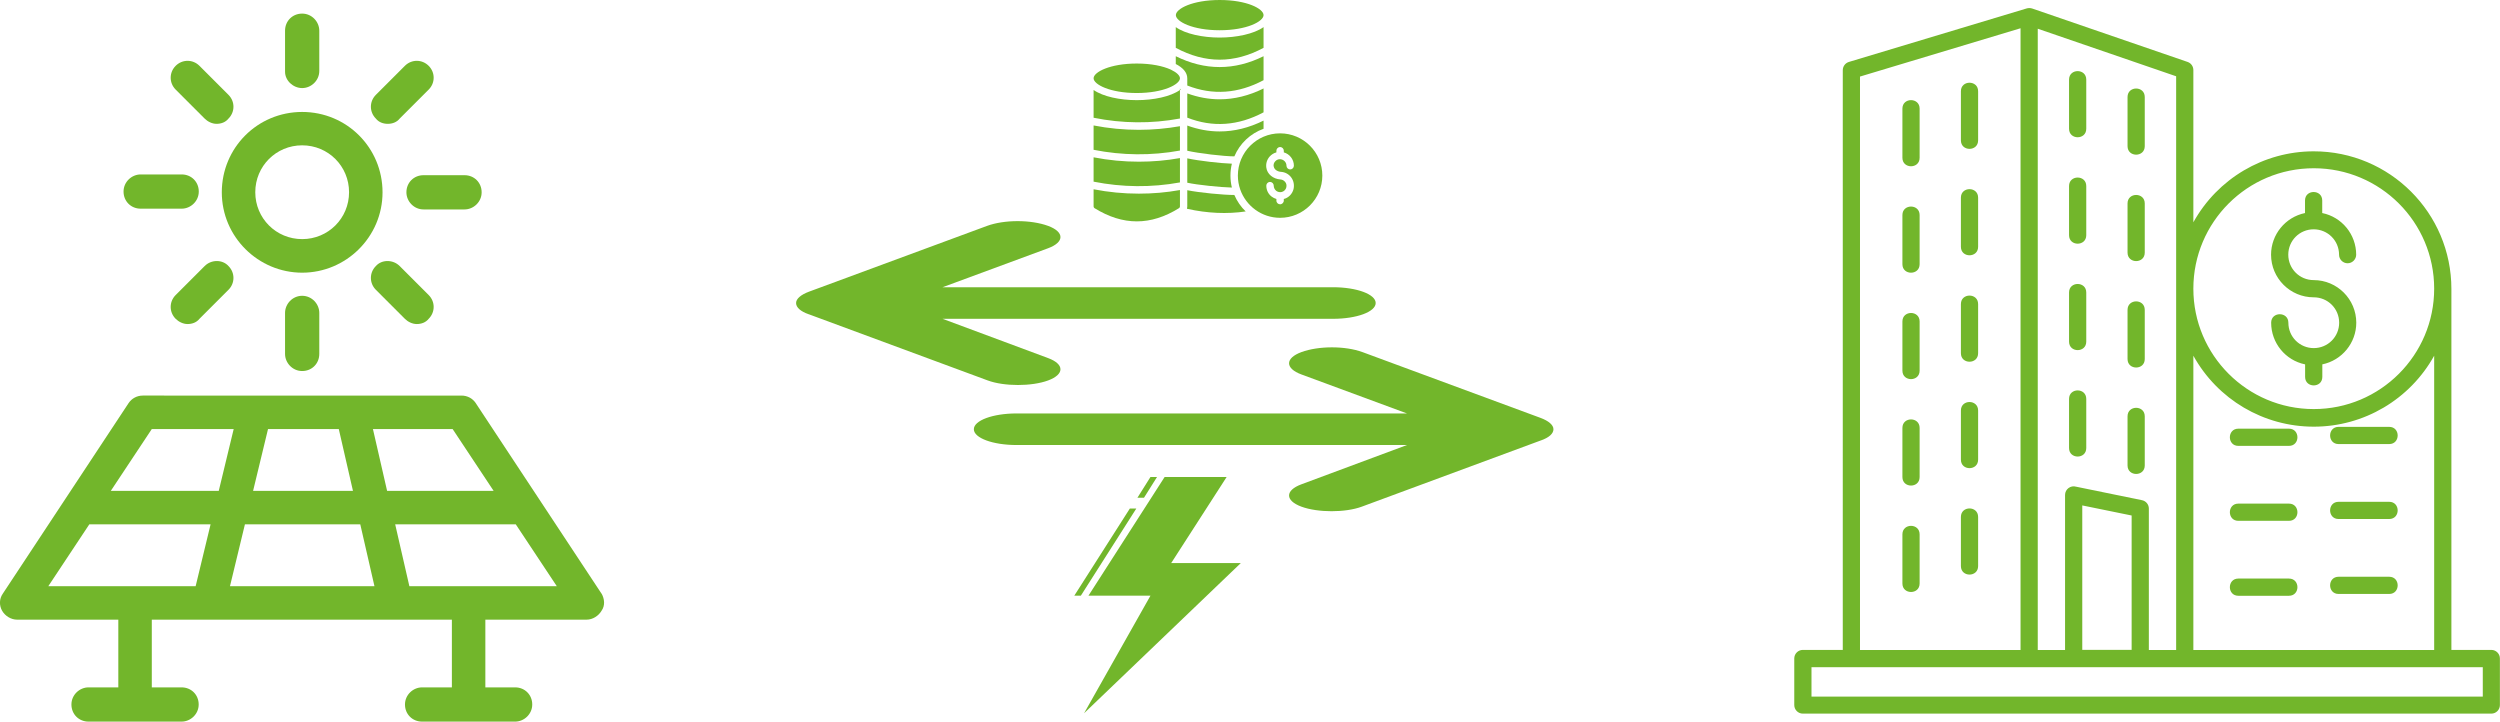<?xml version="1.0" encoding="UTF-8"?>
<svg id="Ebene_2" data-name="Ebene 2" xmlns="http://www.w3.org/2000/svg" viewBox="0 0 262.85 75.87">
  <defs>
    <style>
      .cls-1, .cls-2 {
        fill: #72b62b;
        stroke-width: 0px;
      }

      .cls-2 {
        fill-rule: evenodd;
      }
    </style>
  </defs>
  <g id="Ebene_1-2" data-name="Ebene 1">
    <path class="cls-2" d="m212.44,68.34V2.97l-16.88,5.08v60.29h16.88Zm1.81-65.32v65.32h2.87v-16.3c0-.61.59-1.04,1.16-.87l6.93,1.42c.43.09.72.46.72.88v14.87h2.87V8.02l-14.55-5h0Zm-1.21-2.12c.21-.07.44-.07.64,0l16.32,5.61c.38.13.61.48.61.86v16c2.55-4.59,7.38-7.46,12.66-7.46,7.99,0,14.47,6.48,14.47,14.47v37.95h4.2c.5,0,.9.41.9.9v4.9c0,.5-.41.9-.9.9h-72.39c-.5,0-.9-.41-.9-.9v-4.9c0-.5.41-.9.9-.9h4.2V7.38c0-.39.25-.75.65-.87l18.64-5.61h0Zm17.57,36.5v30.94h25.32v-30.94c-2.55,4.59-7.38,7.46-12.66,7.46s-10.11-2.86-12.66-7.46h0Zm-40.15,35.84h70.58v-3.09h-70.58v3.09h0Zm28.47-4.9v-15.2l5.19,1.06v14.13h-5.19Zm16.41-21.46h5.32c1.19,0,1.19-1.81,0-1.81h-5.32c-1.19,0-1.19,1.81,0,1.81h0Zm10.54-.19h5.32c1.19,0,1.19-1.81,0-1.81h-5.32c-1.19,0-1.19,1.81,0,1.81h0Zm-10.54,8.07h5.32c1.19,0,1.19-1.81,0-1.81h-5.32c-1.19,0-1.19,1.81,0,1.81h0Zm10.54-.19h5.32c1.19,0,1.19-1.81,0-1.81h-5.32c-1.19,0-1.19,1.81,0,1.81h0Zm-10.54,8.07h5.32c1.19,0,1.19-1.81,0-1.81h-5.32c-1.19,0-1.19,1.81,0,1.81h0Zm10.54-.19h5.32c1.19,0,1.19-1.81,0-1.81h-5.32c-1.19,0-1.19,1.81,0,1.81h0Zm-28.34-54.08c0-1.19,1.81-1.19,1.81,0v5.17c0,1.19-1.81,1.19-1.81,0v-5.17h0Zm6.15,1.83c0-1.19,1.81-1.19,1.81,0v5.17c0,1.19-1.81,1.19-1.81,0v-5.17h0Zm-6.15,9.36c0-1.19,1.81-1.19,1.81,0v5.17c0,1.19-1.81,1.19-1.81,0v-5.17h0Zm6.15,1.83c0-1.19,1.81-1.19,1.81,0v5.17c0,1.19-1.81,1.19-1.81,0v-5.17h0Zm-6.15,9.36c0-1.19,1.81-1.19,1.81,0v5.17c0,1.19-1.81,1.19-1.81,0v-5.17h0Zm6.15,1.83c0-1.19,1.81-1.19,1.81,0v5.17c0,1.19-1.81,1.19-1.81,0v-5.17h0Zm-6.15,9.36c0-1.19,1.81-1.19,1.81,0v5.17c0,1.19-1.81,1.19-1.81,0v-5.17h0Zm6.15,1.83c0-1.19,1.81-1.19,1.81,0v5.17c0,1.19-1.81,1.19-1.81,0v-5.17h0Zm-17.52-34.18c0-1.19,1.81-1.19,1.81,0v5.17c0,1.19-1.81,1.19-1.81,0v-5.17h0Zm-6.15,1.83c0-1.19,1.81-1.19,1.81,0v5.17c0,1.19-1.81,1.19-1.81,0v-5.17h0Zm6.15,9.36c0-1.19,1.81-1.19,1.81,0v5.17c0,1.19-1.81,1.19-1.81,0v-5.17h0Zm-6.15,1.83c0-1.19,1.81-1.19,1.81,0v5.17c0,1.19-1.81,1.19-1.81,0v-5.17h0Zm6.15,9.36c0-1.19,1.81-1.19,1.81,0v5.17c0,1.19-1.81,1.19-1.81,0v-5.17h0Zm-6.15,1.83c0-1.19,1.81-1.19,1.81,0v5.17c0,1.19-1.81,1.19-1.81,0v-5.17h0Zm6.15,9.36c0-1.19,1.81-1.19,1.81,0v5.17c0,1.19-1.81,1.19-1.81,0v-5.17h0Zm-6.15,1.83c0-1.19,1.81-1.19,1.81,0v5.17c0,1.19-1.81,1.19-1.81,0v-5.17h0Zm6.15,9.36c0-1.19,1.81-1.19,1.81,0v5.17c0,1.19-1.81,1.19-1.81,0v-5.17h0Zm-6.15,1.83c0-1.19,1.81-1.19,1.81,0v5.17c0,1.19-1.81,1.19-1.81,0v-5.17h0Zm43.25-38.49c-6.99,0-12.66,5.67-12.66,12.66s5.67,12.66,12.66,12.66,12.66-5.67,12.66-12.66-5.67-12.66-12.66-12.66h0Zm0,13.57c1.48,0,2.67,1.19,2.67,2.67s-1.19,2.67-2.67,2.67-2.67-1.19-2.67-2.67c0-1.19-1.81-1.19-1.81,0,0,2.13,1.5,3.96,3.57,4.38v1.32c0,1.19,1.81,1.19,1.81,0v-1.32c2.07-.43,3.57-2.26,3.57-4.38,0-2.47-2.01-4.48-4.48-4.48-1.48,0-2.67-1.19-2.67-2.67s1.19-2.67,2.67-2.67,2.67,1.19,2.67,2.67c0,.5.41.9.9.9s.9-.41.9-.9c0-2.13-1.5-3.96-3.57-4.38v-1.32c0-1.19-1.81-1.19-1.81,0v1.32c-2.07.43-3.57,2.26-3.57,4.38,0,2.47,2.01,4.48,4.48,4.48h0Z"/>
    <path class="cls-1" d="m161.97,46.32l-18.79,6.95c-1.73.64-4.62.64-6.35,0s-1.73-1.71,0-2.35l11.1-4.13h-41.05c-2.5,0-4.49-.74-4.49-1.66s1.99-1.66,4.49-1.66h41.05l-11.1-4.1c-1.73-.64-1.73-1.71,0-2.35.9-.33,2.05-.5,3.21-.5s2.31.17,3.21.5l18.73,6.92c.83.31,1.35.74,1.35,1.19s-.45.88-1.35,1.19h0Z"/>
    <g>
      <path class="cls-1" d="m63.24,62.41l-13.23-20.04c-.31-.47-.86-.78-1.49-.78H15.02c-.63,0-1.17.31-1.49.78L.3,62.41c-.39.55-.39,1.25-.08,1.8.31.55.94.94,1.57.94h10.65v7.12h-3.13c-.94,0-1.8.78-1.8,1.8s.78,1.8,1.8,1.8h9.78c.94,0,1.8-.78,1.8-1.8s-.78-1.8-1.8-1.8h-3.13v-7.12h31.55v7.12h-3.13c-.94,0-1.8.78-1.8,1.8s.78,1.8,1.8,1.8h9.78c.94,0,1.8-.78,1.8-1.8s-.78-1.8-1.8-1.8h-3.13v-7.12h10.65c.63,0,1.25-.39,1.57-.94.39-.55.31-1.25,0-1.8Zm-11.35-10.8h-11.19l-1.49-6.5h8.38l4.31,6.5Zm-25.28,0l1.57-6.5h7.44l1.49,6.5h-10.49Zm11.27,3.52l1.49,6.5h-15.19l1.57-6.5h12.13Zm-21.92-10.02h8.61l-1.57,6.5h-11.35l4.31-6.5Zm-6.58,10.02h12.76l-1.57,6.5H5.08l4.31-6.5Zm33.66,6.5l-1.49-6.5h12.68l4.31,6.5h-15.5Z"/>
      <path class="cls-1" d="m31.77,28.67c4.62,0,8.45-3.76,8.45-8.45s-3.76-8.45-8.45-8.45-8.45,3.76-8.45,8.45,3.84,8.45,8.45,8.45Zm0-13.39c2.74,0,4.93,2.19,4.93,4.93s-2.19,4.93-4.93,4.93-4.93-2.19-4.93-4.93,2.19-4.93,4.93-4.93Z"/>
      <path class="cls-1" d="m31.77,9.26c.94,0,1.8-.78,1.8-1.8V3.23c0-.94-.78-1.8-1.8-1.8s-1.8.78-1.8,1.8v4.31c0,.94.86,1.72,1.8,1.72Z"/>
      <path class="cls-1" d="m21.52,12.47c.31.31.78.55,1.25.55s.94-.16,1.25-.55c.7-.7.7-1.8,0-2.5l-3.05-3.05c-.7-.7-1.8-.7-2.5,0s-.7,1.8,0,2.5l3.05,3.05Z"/>
      <path class="cls-1" d="m14.79,21.94h4.31c.94,0,1.8-.78,1.8-1.8s-.78-1.8-1.8-1.8h-4.31c-.94,0-1.8.78-1.8,1.8s.78,1.8,1.8,1.8Z"/>
      <path class="cls-1" d="m21.52,27.97l-3.05,3.05c-.7.7-.7,1.8,0,2.5.31.31.78.55,1.25.55s.94-.16,1.25-.55l3.05-3.05c.7-.7.7-1.8,0-2.5-.63-.7-1.8-.7-2.5,0Z"/>
      <path class="cls-1" d="m29.97,32.9v4.31c0,.94.78,1.8,1.8,1.8s1.8-.78,1.8-1.8v-4.31c0-.94-.78-1.8-1.8-1.8s-1.8.86-1.8,1.8Z"/>
      <path class="cls-1" d="m39.52,27.97c-.7.7-.7,1.8,0,2.5l3.05,3.05c.31.31.78.55,1.25.55s.94-.16,1.25-.55c.7-.7.7-1.8,0-2.5l-3.05-3.05c-.7-.7-1.88-.7-2.5,0Z"/>
      <path class="cls-1" d="m42.73,20.22c0,.94.78,1.8,1.8,1.8h4.31c.94,0,1.8-.78,1.8-1.8s-.78-1.8-1.8-1.8h-4.31c-1.02,0-1.8.78-1.8,1.8Z"/>
      <path class="cls-1" d="m40.77,13.02c.47,0,.94-.16,1.25-.55l3.05-3.05c.7-.7.7-1.8,0-2.5s-1.8-.7-2.5,0l-3.05,3.05c-.7.7-.7,1.8,0,2.5.31.39.78.55,1.25.55Z"/>
    </g>
    <g>
      <g>
        <g>
          <g>
            <path class="cls-1" d="m124.06,9.3v.18s.03-.02.05-.04c-.03-.04-.05-.09-.05-.14Z"/>
            <path class="cls-1" d="m124.06,8.23c0,.64-1.73,1.55-4.54,1.55s-4.54-.9-4.54-1.55,1.73-1.55,4.54-1.55c1.54,0,2.75.27,3.54.62.02.01.04.02.06.03.61.29.94.62.94.9Z"/>
          </g>
          <path class="cls-1" d="m124.11,9.44s-.04.03-.05.04v-.18s.03.09.05.14Z"/>
          <g>
            <path class="cls-1" d="m124.06,9.47v2.99c-3.01.56-6.06.53-9.08-.08v-2.92c1,.7,2.8,1.07,4.54,1.07s3.54-.36,4.54-1.07Z"/>
            <path class="cls-1" d="m124.06,13.27v2.56c-3.01.55-6.06.52-9.08-.08v-2.56c1.58.31,3.17.46,4.76.46,1.44,0,2.89-.13,4.32-.38Z"/>
            <g>
              <path class="cls-1" d="m124.06,16.62v2.56c-3.01.55-6.06.52-9.08-.08v-2.56c1.58.31,3.17.46,4.76.46,1.44,0,2.88-.12,4.32-.38Z"/>
              <path class="cls-1" d="m124.06,19.97v1.74c0,.07-.04.13-.09.17-2.99,1.86-5.9,1.86-8.9,0-.05-.04-.09-.1-.09-.17v-1.81c1.58.31,3.17.46,4.76.46,1.44,0,2.89-.12,4.32-.38Z"/>
            </g>
          </g>
        </g>
        <g>
          <path class="cls-1" d="m132.85,1.59c0,.66-1.75,1.59-4.61,1.59s-4.61-.92-4.61-1.59,1.75-1.59,4.61-1.59c2.86,0,4.61.92,4.61,1.59Z"/>
          <g>
            <path class="cls-1" d="m132.85,2.85v2.18c-3.1,1.66-6.13,1.66-9.23,0v-2.18c1.01.72,2.85,1.1,4.61,1.1s3.61-.38,4.62-1.1Z"/>
            <path class="cls-1" d="m132.85,5.91v2.52c-2.66,1.42-5.36,1.61-8.02.56v-.75c0-.63-.47-1.13-1.21-1.51v-.82c1.53.76,3.08,1.14,4.61,1.14,1.55,0,3.09-.38,4.62-1.14Z"/>
            <path class="cls-1" d="m132.85,9.29v2.52c-2.66,1.42-5.36,1.61-8.02.56v-2.55c1.13.41,2.27.62,3.4.62,1.54,0,3.09-.38,4.62-1.14Z"/>
          </g>
        </g>
        <g>
          <path class="cls-1" d="m134.61,16.72s-.01,0-.02,0h-.02s.01,0,.02,0h.02Z"/>
          <g>
            <path class="cls-1" d="m134.59,14.02c-2.45,0-4.44,1.99-4.44,4.44,0,.51.09,1.01.25,1.47.61,1.73,2.26,2.97,4.19,2.97,2.45,0,4.44-1.99,4.44-4.44s-1.99-4.44-4.44-4.44Zm-.67,3.47c.05.37.44.56.78.58.43.03.82.25,1.07.6s.33.79.23,1.22c-.13.5-.52.91-1.02,1.03v.17c0,.21-.18.39-.39.39s-.39-.17-.39-.39v-.17c-.18-.05-.35-.14-.5-.25-.36-.27-.56-.7-.56-1.15,0-.21.17-.39.39-.39s.39.18.39.39.1.41.26.54c.12.09.26.14.41.14h0c.06,0,.12,0,.19-.02.22-.06.41-.25.46-.47.05-.21.02-.41-.11-.57s-.3-.26-.5-.27c-.79-.06-1.4-.57-1.49-1.25-.06-.42.07-.84.35-1.16.19-.21.44-.37.71-.44v-.17c0-.21.17-.39.39-.39s.39.18.39.39v.17c.61.17,1.06.74,1.06,1.4,0,.21-.17.39-.39.39s-.39-.17-.39-.39c0-.36-.29-.66-.66-.68,0,0-.01,0-.02,0h-.02c-.19,0-.36.08-.49.23-.13.14-.19.33-.16.53Z"/>
            <path class="cls-1" d="m132.85,12.68v.86c-1.38.49-2.5,1.55-3.07,2.9-1.11,0-3.78-.32-4.95-.59v-2.65c1.13.41,2.27.62,3.4.62,1.54,0,3.09-.38,4.62-1.14Z"/>
            <path class="cls-1" d="m129.53,19.72c-1.21-.03-3.61-.27-4.7-.51v-2.56c1.22.26,3.46.52,4.69.56-.1.4-.15.82-.15,1.25,0,.43.05.85.15,1.26Z"/>
          </g>
        </g>
      </g>
      <path class="cls-1" d="m130.98,22.23c-1.97.29-4.04.2-6.18-.28.02-.08.03-.16.03-.24v-1.71c1.3.26,3.79.5,4.93.5h.02c.28.66.69,1.25,1.2,1.74Z"/>
    </g>
    <path class="cls-1" d="m85.06,33.05l18.79,6.95c1.73.64,4.62.64,6.35,0s1.73-1.71,0-2.35l-11.1-4.13h41.05c2.5,0,4.49-.74,4.49-1.66s-1.99-1.66-4.49-1.66h-41.05l11.1-4.1c1.73-.64,1.73-1.71,0-2.35-.9-.33-2.05-.5-3.21-.5s-2.31.17-3.21.5l-18.73,6.92c-.83.31-1.35.74-1.35,1.19s.45.88,1.35,1.19h0Z"/>
    <g>
      <polygon class="cls-2" points="122.45 50.15 128.97 50.15 123.14 59.2 130.46 59.2 113.98 74.99 120.96 62.63 114.44 62.63 122.45 50.15"/>
      <polygon class="cls-2" points="119.59 52.33 120.96 50.15 121.65 50.15 120.28 52.33 119.59 52.33"/>
      <polygon class="cls-2" points="113.64 62.63 112.95 62.63 118.79 53.47 119.47 53.47 113.64 62.63"/>
    </g>
  </g>
</svg>